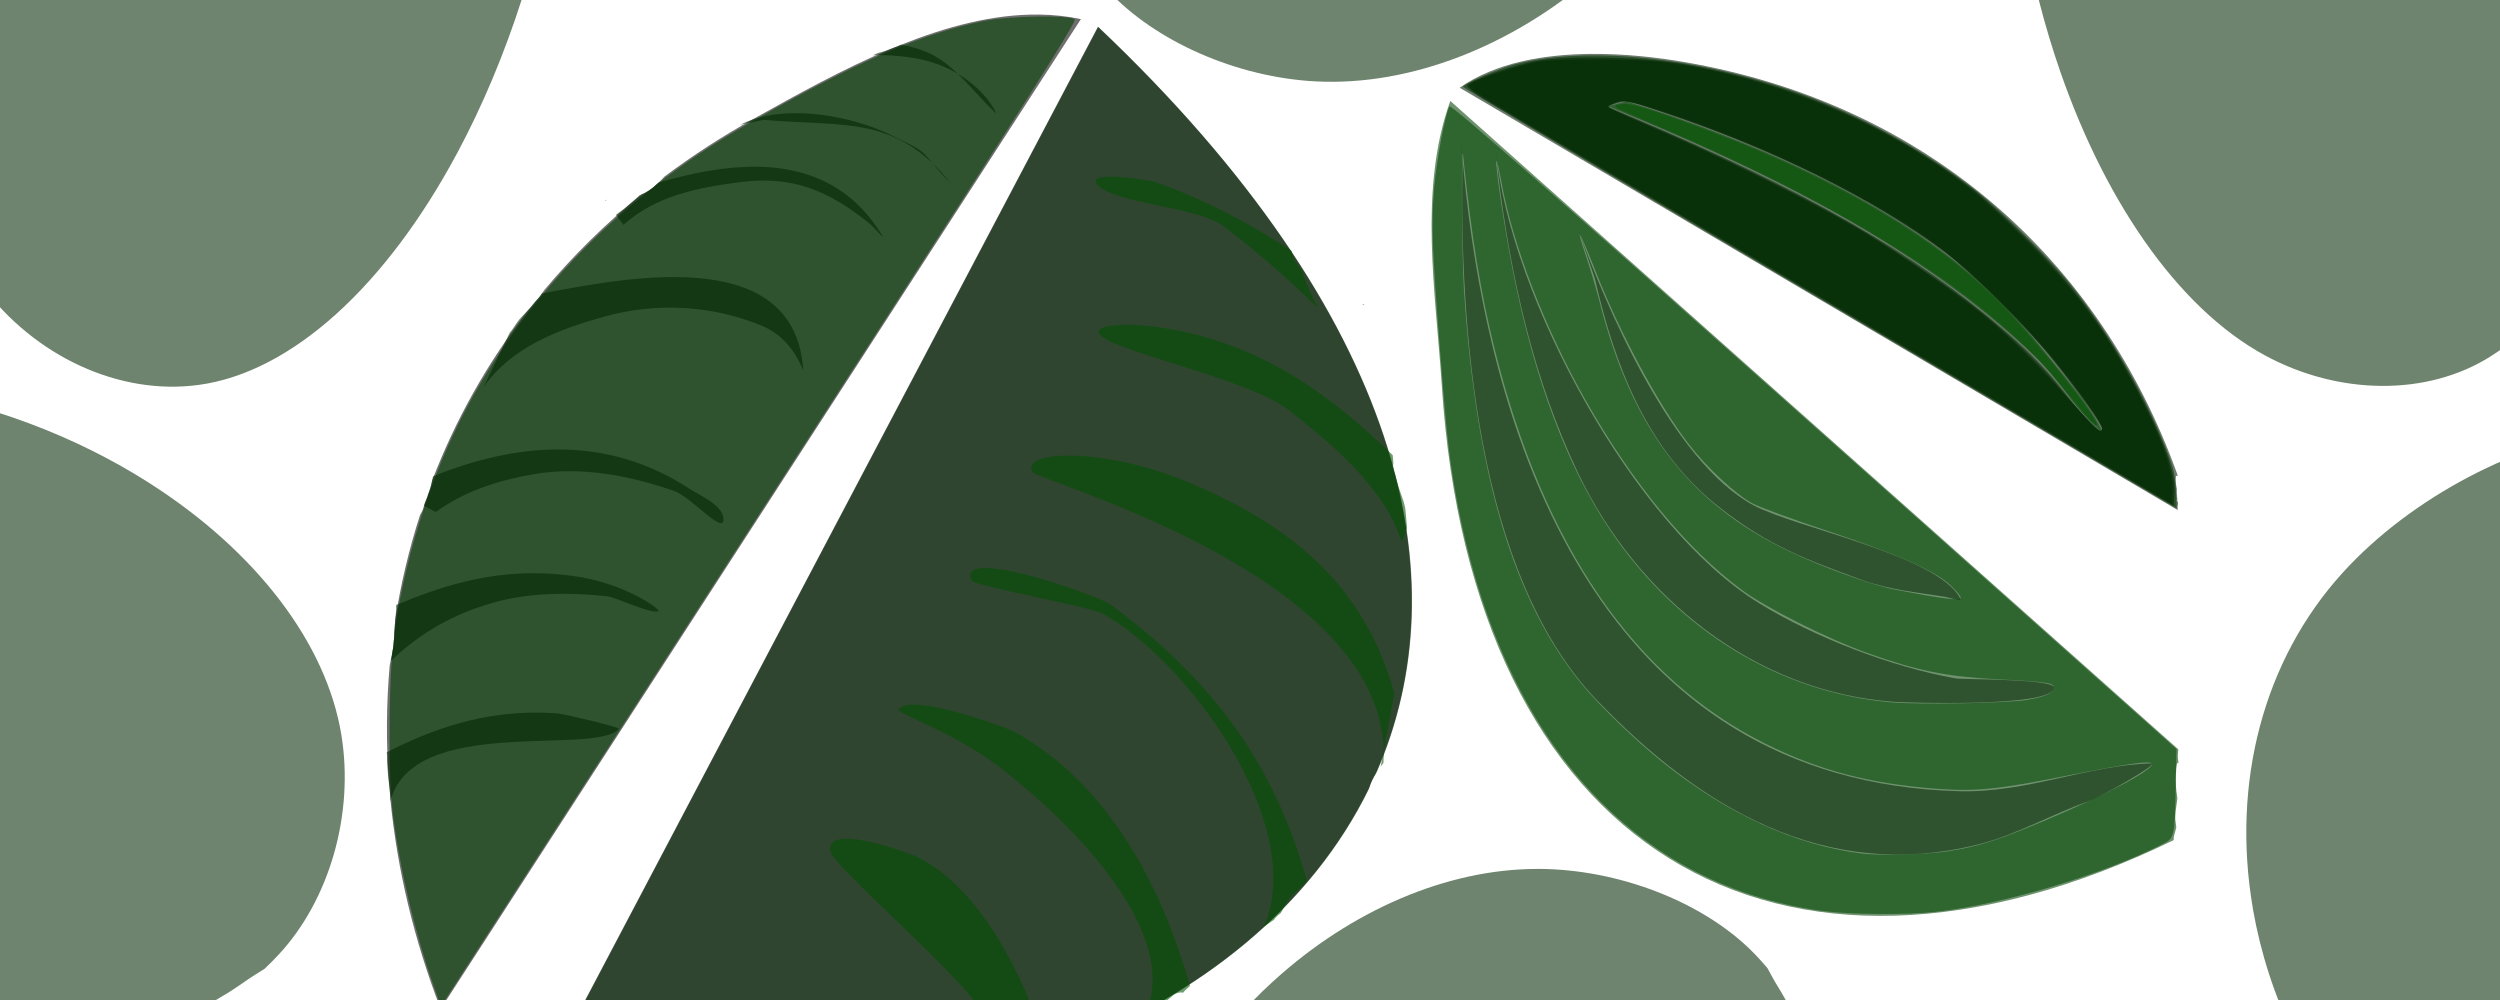<?xml version="1.0" encoding="UTF-8" standalone="no"?>
<!-- Created with Inkscape (http://www.inkscape.org/) -->

<svg
   width="1000"
   height="400"
   viewBox="0 0 257.764 103.105"
   version="1.1"
   id="svg5"
   xmlns="http://www.w3.org/2000/svg"
   xmlns:svg="http://www.w3.org/2000/svg">
  <defs
     id="defs2" />
  <g
     id="layer1">
    <path
       id="path30220"
       style="fill:#000000;fill-opacity:0.569;stroke-width:13.499;stroke-dasharray:none"
       d="M 113.2,2.766 56.793,109.839 c 0.951,0.438 1.924,0.965 2.934,1.676 0.045,0.032 0.091,0.065 0.136,0.097 0.066,-0.005 0.131,-0.017 0.198,-0.016 35.161,6.952 69.314,-6.061 81.134,-30.437 0.148,-0.463 0.357,-0.898 0.608,-1.311 8.863,-19.931 3.032,-47.116 -28.603,-77.08 z" />
    <path
       id="path30220-6"
       style="fill:#002800;fill-opacity:0.569;stroke-width:13.499;stroke-dasharray:none"
       d="M 113.238,2.775 56.831,109.848 c 0.951,0.438 1.924,0.965 2.934,1.676 0.045,0.032 0.091,0.065 0.136,0.097 0.066,-0.005 0.131,-0.017 0.198,-0.017 35.062,6.933 69.125,-5.987 81.035,-30.232 0.005,-0.022 0.01,-0.044 0.015,-0.065 0.173,-0.605 0.454,-1.161 0.795,-1.684 8.715,-19.91 2.806,-47 -28.706,-76.847 z" />
    <path
       id="path314"
       style="fill:#000000;fill-opacity:0.569;stroke-width:6.306"
       d="m 107.156,1.501 c -4.71,-0.064 -9.574,1.244 -14.272,3.122 -0.235,0.109 -0.475,0.208 -0.72,0.293 -0.056,0.022 -0.113,0.044 -0.169,0.065 -5.093,2.121 -9.964,4.865 -14.192,7.214 -3.324,1.848 -6.43,3.867 -9.322,6.035 -0.226,0.298 -0.525,0.532 -0.796,0.786 -0.437,0.45 -0.98,0.786 -1.549,1.044 -3.745,3.041 -7.09,6.349 -10.04,9.877 -0.017,0.027 -0.02,0.031 -0.051,0.08 -0.13,0.156 -0.225,0.339 -0.345,0.501 -0.1,0.134 -0.227,0.258 -0.335,0.386 -0.194,0.208 -0.364,0.437 -0.545,0.656 -0.118,0.147 -0.243,0.286 -0.372,0.423 -4.204,5.426 -7.501,11.331 -9.887,17.555 -0.029,0.138 -0.059,0.277 -0.092,0.414 -0.072,0.285 -0.149,0.57 -0.262,0.843 -0.053,0.135 -0.102,0.27 -0.137,0.41 -0.057,0.168 -0.127,0.332 -0.197,0.495 -0.069,0.168 -0.133,0.34 -0.179,0.517 -0.033,0.13 -0.064,0.261 -0.121,0.383 -0.071,0.168 -0.16,0.325 -0.253,0.482 -0.005,0.009 -0.01,0.017 -0.015,0.026 -1.124,3.492 -1.975,7.07 -2.543,10.712 -0.024,0.256 -0.047,0.512 -0.062,0.769 -0.025,0.687 -0.069,1.373 -0.143,2.057 -0.091,0.663 -0.234,1.316 -0.378,1.969 -0.351,3.993 -0.378,8.044 -0.071,12.121 0.059,0.509 0.11,1.019 0.138,1.53 0.004,0.068 0.007,0.137 0.01,0.205 0.703,7.178 2.426,14.422 5.18,21.55 L 111.448,1.97 c -1.41,-0.301 -2.844,-0.45 -4.292,-0.47 z" />
    <path
       id="path588-1"
       style="fill:#002800;fill-opacity:0.569;stroke-width:4.136;stroke-dasharray:none"
       d="m 58.887,-41.468 c -0.06,-0.091 -0.136,-0.109 -0.234,-0.109 -0.449,0.001 -83.137,18.923 -84.179,19.262 0.023,0.044 0.046,0.088 0.069,0.131 0.208,0.404 0.415,0.81 0.621,1.217 0.136,0.284 0.273,0.567 0.404,0.857 0.022,0.046 0.044,0.093 0.066,0.14 0.037,0.082 0.074,0.166 0.109,0.25 0.889,1.355 1.928,3.062 2.751,4.58 1.761,3.249 4.328,9.322 6.769,16.011 0.98,2.686 1.851,5.022 2.678,7.208 0.131,0.218 0.262,0.437 0.39,0.662 0.271,0.471 0.517,0.975 0.764,1.479 0.234,0.481 0.448,0.987 0.656,1.499 0.177,0.433 0.354,0.867 0.543,1.286 0.189,0.415 0.38,0.829 0.575,1.235 0.23,0.424 0.438,0.878 0.647,1.331 0.207,0.456 0.419,0.904 0.627,1.358 0.052,0.106 0.103,0.215 0.152,0.325 0.149,0.329 0.288,0.67 0.434,1.002 0.217,0.492 0.425,0.994 0.638,1.491 0.192,0.462 0.385,0.922 0.572,1.388 0.162,0.41 0.329,0.814 0.498,1.217 0.181,0.421 0.367,0.836 0.56,1.242 0.215,0.434 0.421,0.88 0.628,1.325 0.175,0.356 0.336,0.731 0.499,1.103 0.129,0.291 0.256,0.584 0.381,0.88 0.018,0.045 0.141,0.324 0.203,0.471 0.454,0.7 0.915,1.364 1.392,2.01 5.454,7.387 14.229,11.421 22.405,10.301 9.623,-1.318 19.307,-10.257 26.589,-23.819 0.001,-0.004 0.003,-0.008 0.004,-0.012 0.027,-0.066 0.064,-0.118 0.098,-0.174 2.544,-4.768 4.798,-10.091 6.641,-15.868 3.907,-12.247 5.675,-24.486 5.349,-37.024 -0.08,-3.058 -0.119,-3.987 -0.3,-4.26 z" />
    <path
       id="path588-1-2"
       style="fill:#002800;fill-opacity:0.569;stroke-width:3.24;stroke-dasharray:none"
       d="m 158.545,89.59 c -9.384,-0.005 -19.248,4.297 -27.176,11.501 -0.002,0.002 -0.004,0.004 -0.005,0.006 -0.031,0.037 -0.072,0.065 -0.11,0.095 -2.861,2.616 -5.473,5.604 -7.708,8.915 -4.739,7.02 -7.352,14.278 -7.906,21.958 -0.135,1.873 -0.16,2.444 0,2.631 l -0.002,0.001 c 0.053,0.062 0.127,0.082 0.225,0.093 0.446,0.05 83.918,-2.053 84.977,-2.141 -0.02,-0.029 -0.039,-0.058 -0.059,-0.088 -0.179,-0.27 -0.356,-0.541 -0.532,-0.813 -0.115,-0.189 -0.231,-0.377 -0.341,-0.569 -0.018,-0.031 -0.037,-0.062 -0.056,-0.093 -0.031,-0.054 -0.061,-0.109 -0.091,-0.165 -0.788,-0.928 -1.701,-2.086 -2.413,-3.106 -1.522,-2.181 -3.648,-6.176 -5.604,-10.532 -0.786,-1.749 -1.488,-3.273 -2.156,-4.7 -0.115,-0.148 -0.229,-0.296 -0.341,-0.448 -0.237,-0.318 -0.445,-0.653 -0.655,-0.989 -0.199,-0.32 -0.376,-0.653 -0.546,-0.989 -0.146,-0.284 -0.291,-0.569 -0.45,-0.846 -0.159,-0.274 -0.319,-0.549 -0.485,-0.819 -0.199,-0.285 -0.374,-0.585 -0.549,-0.885 -0.173,-0.301 -0.354,-0.599 -0.528,-0.9 -0.044,-0.071 -0.087,-0.143 -0.128,-0.215 -0.125,-0.217 -0.239,-0.441 -0.361,-0.66 -0.181,-0.325 -0.353,-0.655 -0.529,-0.982 -0.158,-0.303 -0.318,-0.606 -0.471,-0.911 -0.132,-0.268 -0.271,-0.534 -0.41,-0.798 -0.15,-0.277 -0.306,-0.552 -0.469,-0.822 -0.183,-0.289 -0.357,-0.584 -0.531,-0.879 -0.149,-0.237 -0.282,-0.484 -0.418,-0.729 -0.107,-0.192 -0.213,-0.386 -0.317,-0.58 -0.015,-0.03 -0.118,-0.213 -0.168,-0.31 -0.402,-0.478 -0.813,-0.936 -1.242,-1.384 -4.902,-5.125 -13.336,-8.585 -21.538,-8.835 -0.301,-0.009 -0.604,-0.014 -0.906,-0.014 z" />
    <path
       id="path588-1-2-2"
       style="fill:#002800;fill-opacity:0.569;stroke-width:3.878;stroke-dasharray:none"
       d="m 210.331,-47.129 c 0.073,-0.053 0.149,-0.038 0.243,6.12e-4 0.431,0.179 76.698,48.873 77.642,49.571 -0.03,0.028 -0.059,0.056 -0.089,0.083 -0.269,0.259 -0.536,0.52 -0.803,0.782 -0.179,0.187 -0.358,0.371 -0.534,0.564 -0.029,0.031 -0.058,0.061 -0.087,0.092 -0.05,0.055 -0.099,0.111 -0.147,0.169 -1.084,0.793 -2.372,1.823 -3.42,2.781 -2.243,2.048 -5.74,6.163 -9.219,10.848 -1.397,1.881 -2.63,3.51 -3.795,5.03 -0.163,0.133 -0.326,0.266 -0.487,0.405 -0.34,0.29 -0.662,0.619 -0.985,0.947 -0.307,0.314 -0.598,0.657 -0.884,1.008 -0.243,0.296 -0.487,0.592 -0.74,0.871 -0.252,0.275 -0.505,0.551 -0.762,0.816 -0.293,0.268 -0.57,0.569 -0.847,0.868 -0.276,0.303 -0.556,0.598 -0.833,0.899 -0.068,0.069 -0.135,0.141 -0.201,0.214 -0.199,0.219 -0.39,0.453 -0.587,0.675 -0.292,0.33 -0.577,0.672 -0.866,1.007 -0.262,0.314 -0.526,0.626 -0.785,0.946 -0.225,0.282 -0.455,0.558 -0.685,0.831 -0.245,0.284 -0.494,0.561 -0.748,0.828 -0.28,0.282 -0.554,0.577 -0.828,0.871 -0.229,0.232 -0.447,0.485 -0.666,0.735 -0.173,0.195 -0.344,0.393 -0.515,0.593 -0.025,0.032 -0.191,0.217 -0.274,0.318 -0.555,0.412 -1.11,0.791 -1.678,1.147 -6.494,4.082 -15.611,4.02 -23.28,-0.161 -9.025,-4.92 -16.818,-16.302 -21.52,-30.639 -0.001,-0.004 -0.002,-0.008 -0.002,-0.012 -0.015,-0.066 -0.042,-0.124 -0.065,-0.185 -1.638,-5.034 -2.902,-10.423 -3.694,-16.031 -1.68,-11.891 -1.306,-22.93 1.132,-33.392 0.595,-2.551 0.791,-3.321 1.01,-3.48 z" />
    <path
       id="path588-1-2-2-5"
       style="fill:#002800;fill-opacity:0.569;stroke-width:4.211;stroke-dasharray:none"
       d="m 272.475,43.867 c -0.902,0.071 -1.786,0.164 -2.673,0.281 -10.147,1.331 -21.203,7.153 -28.229,14.868 -8.269,9.079 -11.481,21.788 -9.305,34.553 10e-4,0.003 0.002,0.007 0.002,0.009 0.018,0.055 0.019,0.111 0.023,0.167 0.78,4.474 2.21,8.953 4.334,13.283 4.504,9.181 11.037,16.477 19.764,22.072 2.128,1.364 2.79,1.765 3.145,1.735 l 0.002,0.002 c 0.118,-0.011 0.203,-0.068 0.296,-0.155 0.201,-0.187 14.882,-18.325 30.311,-37.406 0.091,-7.745 0.084,-15.49 -0.205,-23.231 -0.348,-8.359 -0.822,-16.711 -1.442,-25.054 -0.092,-0.007 -0.183,-0.016 -0.275,-0.022 -0.458,-0.028 -0.917,-0.056 -1.377,-0.073 -0.503,0.003 -1.007,-0.026 -1.508,-0.055 -0.502,-0.032 -1.006,-0.055 -1.508,-0.086 -0.121,-0.004 -0.242,-0.01 -0.363,-0.019 -0.362,-0.023 -0.723,-0.062 -1.085,-0.089 -0.537,-0.04 -1.072,-0.092 -1.608,-0.138 -0.492,-0.048 -0.985,-0.094 -1.476,-0.148 -0.43,-0.05 -0.86,-0.093 -1.291,-0.133 -0.455,-0.038 -0.911,-0.069 -1.367,-0.091 -0.496,-0.014 -0.992,-0.042 -1.487,-0.07 -0.406,-0.013 -0.811,-0.048 -1.215,-0.079 -0.318,-0.023 -0.635,-0.05 -0.952,-0.078 -0.048,-0.006 -0.352,-0.027 -0.509,-0.043 z" />
    <path
       id="path588-1-2-3"
       style="fill:#002800;fill-opacity:0.569;stroke-width:3.24;stroke-dasharray:none"
       d="m 180.754,-34.651 c -0.05,-0.065 -0.123,-0.088 -0.22,-0.103 -0.443,-0.071 -83.923,-1.871 -84.985,-1.833 0.018,0.03 0.037,0.06 0.056,0.091 0.166,0.278 0.33,0.557 0.493,0.836 0.106,0.194 0.213,0.387 0.314,0.584 0.017,0.032 0.034,0.063 0.051,0.095 0.029,0.056 0.057,0.112 0.083,0.169 0.744,0.963 1.601,2.163 2.264,3.215 1.418,2.25 3.355,6.34 5.106,10.783 0.703,1.784 1.333,3.338 1.934,4.795 0.108,0.153 0.215,0.307 0.32,0.463 0.221,0.329 0.415,0.674 0.609,1.018 0.184,0.329 0.345,0.67 0.499,1.013 0.132,0.291 0.264,0.582 0.41,0.866 0.146,0.281 0.293,0.563 0.447,0.84 0.185,0.294 0.346,0.602 0.507,0.91 0.159,0.309 0.325,0.615 0.485,0.923 0.041,0.073 0.081,0.146 0.118,0.221 0.115,0.223 0.218,0.452 0.33,0.676 0.166,0.333 0.322,0.67 0.483,1.005 0.144,0.31 0.289,0.62 0.428,0.932 0.12,0.274 0.245,0.546 0.372,0.817 0.137,0.284 0.28,0.565 0.43,0.842 0.17,0.297 0.329,0.601 0.489,0.903 0.138,0.244 0.259,0.497 0.384,0.748 0.098,0.197 0.195,0.395 0.289,0.594 0.013,0.031 0.108,0.219 0.153,0.318 0.379,0.497 0.769,0.973 1.176,1.44 4.657,5.348 12.921,9.199 21.102,9.832 9.628,0.745 20.066,-3.116 28.589,-10.162 0.002,-0.002 0.004,-0.004 0.005,-0.006 0.033,-0.036 0.075,-0.061 0.114,-0.089 2.98,-2.48 5.729,-5.342 8.116,-8.545 5.062,-6.791 8.011,-13.919 8.923,-21.565 0.222,-1.865 0.274,-2.434 0.123,-2.628 z" />
    <path
       id="path588-1-4"
       style="fill:#002800;fill-opacity:0.569;stroke-width:3.604;stroke-dasharray:none"
       d="m -28.632,39.814 c -0.065,0.063 -0.075,0.139 -0.069,0.237 0.028,0.448 19.291,82.483 19.61,83.514 0.032,-0.024 0.064,-0.049 0.095,-0.073 0.294,-0.22 0.589,-0.438 0.886,-0.656 0.208,-0.144 0.414,-0.289 0.626,-0.429 0.034,-0.023 0.068,-0.047 0.102,-0.07 0.06,-0.04 0.121,-0.079 0.183,-0.117 0.975,-0.928 2.207,-2.016 3.31,-2.883 2.359,-1.855 6.813,-4.598 11.741,-7.233 1.979,-1.058 3.699,-1.997 5.308,-2.887 0.158,-0.138 0.316,-0.274 0.479,-0.409 0.341,-0.285 0.709,-0.545 1.077,-0.807 0.351,-0.248 0.722,-0.476 1.098,-0.699 0.318,-0.19 0.637,-0.379 0.943,-0.58 0.303,-0.201 0.606,-0.404 0.903,-0.611 0.308,-0.242 0.64,-0.464 0.971,-0.685 0.333,-0.22 0.661,-0.446 0.993,-0.666 0.078,-0.055 0.157,-0.109 0.237,-0.162 0.241,-0.158 0.491,-0.307 0.734,-0.463 0.36,-0.231 0.729,-0.454 1.093,-0.681 0.339,-0.205 0.676,-0.411 1.019,-0.612 0.301,-0.174 0.598,-0.353 0.893,-0.534 0.309,-0.193 0.612,-0.391 0.909,-0.596 0.316,-0.228 0.642,-0.447 0.968,-0.666 0.26,-0.185 0.535,-0.357 0.807,-0.531 0.213,-0.137 0.428,-0.272 0.644,-0.406 0.033,-0.02 0.237,-0.151 0.345,-0.216 0.504,-0.474 0.98,-0.954 1.442,-1.449 5.278,-5.666 7.816,-14.549 6.481,-22.683 -1.571,-9.573 -8.926,-18.982 -19.644,-25.857 -0.003,-0.001 -0.006,-0.003 -0.009,-0.004 -0.051,-0.025 -0.093,-0.06 -0.137,-0.093 C 11.639,47.406 7.468,45.312 2.978,43.641 -6.542,40.099 -15.929,38.694 -25.419,39.389 c -2.314,0.17 -3.017,0.237 -3.213,0.425 z" />
    <path
       id="path945"
       style="fill:#004000;fill-opacity:0.569;stroke-width:4.441"
       d="m 108.276,1.704 c -0.445,-0.007 -0.926,-0.005 -1.423,0.004 -1.987,0.038 -4.232,0.203 -5.505,0.471 -6.098,1.288 -11.851,3.693 -21.142,8.839 -5.419,3.001 -8.422,4.901 -11.906,7.535 -0.264,0.199 -0.511,0.412 -0.772,0.614 -0.153,0.141 -0.316,0.27 -0.488,0.389 -3.64e-4,4e-4 -7.47e-4,0.001 -0.002,0.002 -7.523,5.938 -13.603,12.998 -18.254,21.273 -3.983,7.087 -6.798,15.525 -8.109,24.269 -0.026,0.516 -0.064,1.032 -0.121,1.546 -0.036,0.261 -0.08,0.52 -0.128,0.778 -0.358,4.724 -0.358,12.965 0.07,16.42 0.691,5.579 2.295,12.373 4.175,17.686 l 0.79,2.232 10.612,-16.41 C 61.91,78.326 76.679,55.495 88.893,36.617 105.441,11.037 111.025,2.217 110.81,2.001 110.63,1.821 109.612,1.725 108.276,1.704 Z" />
    <path
       id="path1020"
       style="fill:#005000;fill-opacity:0.569;stroke-width:6.605"
       d="m 87.197,86.478 v 5.04e-4 c -0.252,0.005 -0.484,0.028 -0.687,0.072 v -0.001 c -0.665,0.146 -1.037,0.52 -0.894,1.242 0.288,1.447 11.898,11.44 14.997,15.638 1.207,1.636 2.303,4.095 3.054,6.67 0.364,-0.072 0.732,-0.123 1.1,-0.17 0.15,-0.021 0.297,-0.05 0.44,-0.095 0.152,-0.084 0.299,-0.173 0.442,-0.272 0.384,-0.22 0.778,-0.431 1.194,-0.583 0.417,-0.19 0.836,-0.395 1.292,-0.469 -2.876,-8.808 -7.309,-16.978 -13.477,-20.117 -0.611,-0.311 -5.021,-1.962 -7.46,-1.916 z m 21.534,23.94 c -0.016,0.004 -0.033,0.008 -0.049,0.013 0.026,0.041 0.057,0.08 0.088,0.12 -0.013,-0.044 -0.026,-0.088 -0.039,-0.132 z" />
    <path
       id="path1022"
       style="fill:#005000;fill-opacity:0.569;stroke-width:6.306"
       d="m 94.034,72.649 c -0.72,0.019 -1.23,0.18 -1.4,0.545 -0.158,0.339 5.675,2.318 10.251,5.771 5.913,4.463 17.911,15.564 15.685,24.188 l 1.453,0.279 c 0.269,-0.243 0.535,-0.491 0.821,-0.715 0.097,-0.072 0.179,-0.17 0.288,-0.222 0.312,-0.145 0.606,-0.217 0.839,-0.136 0.143,-0.16 0.289,-0.317 0.452,-0.458 0.089,-0.081 0.179,-0.161 0.27,-0.24 -2.901,-10.255 -8.355,-20.775 -18.034,-26.182 -0.756,-0.422 -7.13,-2.746 -10.305,-2.832 -0.111,-0.003 -0.218,-0.003 -0.321,-5.04e-4 z" />
    <path
       id="path1030"
       style="fill:#005000;fill-opacity:0.569;stroke-width:6.306"
       d="m 101.47,58.556 c -1.152,0.022 -1.731,0.398 -1.262,1.337 0.258,0.515 12.218,2.685 13.426,3.35 8.803,4.845 21.188,21.716 16.708,32.273 l 1.029,-0.691 c 0.029,-0.076 0.039,-0.072 0.183,-0.248 0.16,-0.16 0.328,-0.307 0.504,-0.448 0.063,-0.099 0.124,-0.199 0.171,-0.307 0.092,-0.177 0.181,-0.357 0.283,-0.528 0.111,-0.185 0.229,-0.365 0.348,-0.545 0.127,-0.182 0.267,-0.354 0.426,-0.509 0.172,-0.172 0.345,-0.342 0.528,-0.502 0.204,-0.177 0.423,-0.337 0.616,-0.527 0.109,-0.123 0.211,-0.253 0.315,-0.381 -3.333,-12.144 -9.88,-20.872 -20.197,-28.474 -0.999,-0.736 -9.621,-3.865 -13.079,-3.799 z" />
    <path
       id="path1032"
       style="fill:#005000;fill-opacity:0.569;stroke-width:6.306"
       d="m 109.866,46.971 c -2.439,0.038 -3.904,0.608 -3.465,1.661 0.396,0.95 35.796,10.402 36.267,28.745 l 1.091,-5.876 C 140.66,60.17 132.883,53.989 122.141,49.561 c -4.39,-1.81 -9.139,-2.639 -12.275,-2.59 z m 32.802,30.407 -0.312,1.678 c 0.085,-0.118 0.168,-0.238 0.25,-0.359 l 0.032,0.021 c 0.03,-0.452 0.042,-0.899 0.03,-1.341 z" />
    <path
       id="path1040"
       style="fill:#005000;fill-opacity:0.569;stroke-width:6.306"
       d="m 115.951,33.49 c -1.737,0.019 -2.797,0.31 -2.671,0.785 0.491,1.841 15.292,4.583 19.721,8.098 4.43,3.516 9.76,7.933 11.529,13.519 l 0.543,-1.456 c -0.019,-0.204 -0.034,-0.407 -0.049,-0.611 -0.016,-0.199 -0.035,-0.397 -0.054,-0.596 -0.018,-0.23 -0.035,-0.46 -0.063,-0.689 -0.045,-0.293 -0.105,-0.584 -0.2,-0.866 -0.116,-0.367 -0.255,-0.725 -0.379,-1.09 -0.142,-0.418 -0.281,-0.837 -0.385,-1.266 -0.005,-0.025 -0.092,-0.398 -0.101,-0.42 -0.03,-0.076 -0.09,-0.139 -0.118,-0.215 -0.026,-0.069 -0.029,-0.143 -0.042,-0.215 -0.054,-0.297 -0.039,-0.183 -0.049,-0.493 0.009,-0.086 0.029,-0.171 0.03,-0.257 0.001,-0.085 -0.016,-0.168 -0.023,-0.253 -0.014,-0.181 -0.032,-0.363 -0.047,-0.544 -5.742,-5.553 -11.812,-10.141 -19.875,-12.323 -2.963,-0.802 -5.8,-1.129 -7.768,-1.107 z" />
    <path
       id="path1054"
       style="fill:#005000;fill-opacity:0.569;stroke-width:6.62"
       d="m 114.35,18.217 c -1.037,0.017 -1.716,0.213 -1.256,0.792 1.552,1.955 10.431,2.326 12.996,4.27 3.414,2.587 6.726,5.466 9.81,8.506 -0.07,-0.134 -0.141,-0.268 -0.213,-0.401 -0.192,-0.367 -0.371,-0.741 -0.534,-1.124 -0.146,-0.337 -0.29,-0.676 -0.432,-1.016 -0.102,-0.266 -0.206,-0.531 -0.306,-0.798 -0.052,-0.158 -0.102,-0.316 -0.171,-0.466 -0.034,-0.062 -0.067,-0.125 -0.098,-0.187 -0.114,-0.141 -0.221,-0.288 -0.333,-0.431 -0.167,-0.228 -0.311,-0.475 -0.424,-0.74 -0.081,-0.211 -0.131,-0.436 -0.198,-0.653 -0.014,-0.043 -0.027,-0.087 -0.041,-0.131 -4.515,-2.953 -9.323,-5.437 -14.243,-7.14 -0.105,-0.036 -2.828,-0.509 -4.556,-0.481 z m 23.303,10.791 c 0.006,0.009 0.018,0.018 0.034,0.027 -0.011,-0.009 -0.022,-0.018 -0.034,-0.027 z m 2.933,2.311 c -0.043,0.039 -0.088,0.08 -0.136,0.124 l 0.222,-0.054 c -0.029,-0.024 -0.057,-0.047 -0.086,-0.07 z" />
    <path
       id="path1121"
       style="fill:#002400;fill-opacity:0.569;stroke-width:6.306"
       d="m 55.288,73.472 c -5.616,-3.56e-4 -10.501,1.584 -15.411,4.088 0.027,0.166 0.042,0.334 0.04,0.502 -0.027,0.448 0.026,0.894 0.051,1.341 0.02,0.437 0.086,0.869 0.135,1.303 0.06,0.519 0.114,1.038 0.142,1.559 0.007,0.109 0.011,0.219 0.014,0.328 2.309,-8.964 21.043,-4.619 23.552,-7.441 0.157,-0.176 -5.75,-1.559 -6.336,-1.601 -0.742,-0.053 -1.471,-0.079 -2.188,-0.079 z" />
    <path
       id="path1133"
       style="fill:#002400;fill-opacity:0.569;stroke-width:6.306"
       d="m 54.942,59.1 c -4.973,0.013 -9.413,1.305 -14.084,3.273 -0.005,0.039 -0.011,0.078 -0.017,0.117 0.003,0.102 0.006,0.204 0.01,0.306 -0.038,0.599 -0.117,1.193 -0.151,1.792 -0.025,0.687 -0.069,1.373 -0.144,2.056 -0.07,0.507 -0.17,1.009 -0.277,1.509 3.129,-2.956 6.511,-4.888 10.713,-6.05 3.747,-1.036 7.734,-1.023 11.569,-0.632 0.967,0.098 4.619,1.904 5.314,1.534 0.296,-0.158 -3.518,-2.922 -8.838,-3.633 -1.412,-0.189 -2.772,-0.275 -4.095,-0.272 z" />
    <path
       id="path1139"
       style="fill:#002400;fill-opacity:0.569;stroke-width:6.306"
       d="m 57.642,46.34 c -4.328,-0.014 -8.699,1.036 -12.994,2.77 -0.058,0.281 -0.112,0.563 -0.18,0.842 -0.072,0.285 -0.149,0.57 -0.262,0.843 -0.053,0.135 -0.102,0.27 -0.137,0.41 -0.057,0.168 -0.127,0.332 -0.197,0.495 -0.06,0.146 -0.116,0.294 -0.16,0.446 l 1.212,0.648 c 3.031,-2.177 6.432,-3.262 10.09,-3.901 4.814,-0.841 9.924,0.135 14.475,1.722 1.833,0.639 5.275,4.744 5.099,2.812 -0.127,-1.397 -2.555,-2.417 -3.444,-3 -4.362,-2.86 -8.908,-4.072 -13.501,-4.087 z" />
    <path
       id="path1141"
       style="fill:#002400;fill-opacity:0.569;stroke-width:6.306"
       d="m 69.611,28.567 c -4.86,-0.022 -10.062,0.997 -13.737,1.688 -0.057,0.089 -0.113,0.179 -0.175,0.263 -0.1,0.134 -0.227,0.257 -0.335,0.385 -0.194,0.208 -0.364,0.437 -0.545,0.656 -0.214,0.267 -0.453,0.511 -0.693,0.754 -0.207,0.209 -0.41,0.423 -0.601,0.647 -0.203,0.258 -0.382,0.533 -0.562,0.808 -0.119,0.188 -0.254,0.363 -0.4,0.528 l -2.715,5.624 c 2.9,-4.131 7.692,-5.939 12.417,-7.265 5.395,-1.514 11.237,-1.193 16.4,0.983 3.133,1.32 4.16,4.659 4.157,4.6 -0.448,-7.621 -6.499,-9.64 -13.21,-9.671 z" />
    <path
       id="path1143"
       style="fill:#002400;fill-opacity:0.569;stroke-width:6.306"
       d="m 77.89,17.188 c -3.267,-0.017 -6.696,0.684 -10.006,1.647 -0.067,0.06 -0.134,0.12 -0.2,0.181 -0.447,0.461 -1.006,0.802 -1.589,1.062 -0.053,0.024 -0.104,0.043 -0.152,0.057 -0.19,0.173 -0.38,0.345 -0.572,0.516 -0.124,0.108 -0.913,0.792 -1.022,0.877 -0.633,0.459 -0.546,0.387 -0.84,0.625 l 0.774,1.031 c 3.308,-2.986 7.665,-3.837 11.959,-4.398 5.456,-0.713 9.123,0.841 13.332,4.197 0.501,0.399 1.732,1.866 1.399,1.318 -3.224,-5.297 -7.952,-7.087 -13.083,-7.114 z m -15.314,3.4 c -0.063,0.023 -0.127,0.045 -0.19,0.068 l 0.038,0.05 c 0.051,-0.039 0.102,-0.078 0.152,-0.118 z" />
    <path
       id="path1149"
       style="fill:#002400;fill-opacity:0.569;stroke-width:6.306"
       d="m 81.959,11.667 c -2.074,0.01 -4.053,0.367 -5.65,1.2 l 2.449,-0.511 C 86.12,13.019 91.103,12.064 96.137,16.823 94.912,15.357 95.09,15.497 91.793,13.889 89.136,12.594 85.415,11.65 81.959,11.667 Z M 96.137,16.823 c 0.231,0.277 0.496,0.591 0.862,1.007 0.266,0.302 1.118,1.159 0.861,0.848 -0.578,-0.7 -1.151,-1.314 -1.724,-1.855 z" />
    <path
       id="path1151"
       style="fill:#002400;fill-opacity:0.569;stroke-width:6.306"
       d="m 92.893,4.618 c -0.238,0.111 -0.481,0.211 -0.73,0.297 -0.478,0.182 -0.953,0.381 -1.452,0.502 -0.026,0.004 -0.053,0.008 -0.079,0.011 -4.88e-4,1.985e-4 -9.3e-4,5.102e-4 -0.001,7.088e-4 -0.051,0.021 -0.103,0.041 -0.154,0.061 -0.162,0.067 -0.324,0.136 -0.485,0.208 1.331,-0.046 2.664,0.036 4.049,0.254 C 95.97,6.256 97.526,6.88 98.758,7.61 97.177,6.082 95.644,5.087 92.893,4.618 Z M 98.758,7.61 c 1.121,1.084 2.267,2.436 3.891,4.06 0.234,0.234 -0.817,-2.239 -3.891,-4.06 z" />
    <path
       id="path2392"
       style="fill:#001800;fill-opacity:0.569;stroke-width:6.306"
       d="m 164.097,5.556 c -4.951,0.036 -9.934,0.924 -13.596,3.49 l 74.044,43.548 c -0.006,-0.043 -0.011,-0.086 -0.015,-0.13 -0.008,-0.121 -0.011,-0.243 0.011,-0.363 0.011,-0.068 0.024,-0.136 0.035,-0.205 -0.016,-0.073 -0.033,-0.146 -0.047,-0.22 -0.099,-0.035 -0.099,-0.027 -0.025,-0.13 9.8e-4,-0.001 0.001,-0.003 0.003,-0.004 -0.037,-0.246 -0.055,-0.494 -0.065,-0.743 -0.005,-0.14 -0.005,-0.28 -0.001,-0.421 -1e-4,-4.5e-4 9e-5,-10e-4 0,-0.001 -0.041,-0.192 -0.077,-0.386 -0.095,-0.582 -0.014,-0.169 -0.022,-0.338 -0.012,-0.508 0.001,-0.029 0.008,-0.216 0.018,-0.217 0.06,-0.006 0.126,-0.017 0.193,-0.03 -8.044,-22.456 -26.029,-38.312 -50.763,-42.624 -2.925,-0.51 -6.298,-0.885 -9.685,-0.86 z" />
    <path
       id="path2400"
       style="fill:#004000;fill-opacity:0.569;stroke-width:6.306"
       d="m 149.535,10.407 c -3.309,9.207 -1.497,19.786 -0.877,29.373 3.075,47.512 34.313,66.819 75.462,46.842 -0.004,-0.184 0.004,-0.361 0.062,-0.54 0.03,-0.114 0.059,-0.228 0.092,-0.341 0.022,-0.099 0.047,-0.198 0.082,-0.293 0.006,-0.051 0.016,-0.103 0.031,-0.152 -0.012,-0.126 -0.021,-0.253 -0.045,-0.378 -0.033,-0.187 -0.063,-0.375 -0.062,-0.565 6.8e-4,-0.131 0.004,-0.262 0.016,-0.392 0.006,-0.119 0.015,-0.238 0.029,-0.356 0.012,-0.106 0.036,-0.211 0.041,-0.318 0.015,-0.134 0.036,-0.267 0.058,-0.4 0.018,-0.136 0.045,-0.27 0.059,-0.406 0.009,-0.078 0.018,-0.155 0.011,-0.233 -0.008,-0.088 -0.014,-0.176 -0.033,-0.263 -0.022,-0.135 -0.046,-0.27 -0.062,-0.406 -0.024,-0.195 -0.04,-0.391 -0.054,-0.587 -0.016,-0.217 -0.031,-0.435 -0.032,-0.652 0.003,-0.172 0.006,-0.344 0.016,-0.516 0.006,-0.115 0.014,-0.231 0.033,-0.344 0.012,-0.137 0.012,-0.275 0.035,-0.411 0.009,-0.059 0.057,-0.384 0.115,-0.396 0.037,-0.007 0.069,-0.015 0.104,-0.022 -0.006,-0.05 -0.012,-0.101 -0.02,-0.151 -0.03,-0.214 -0.06,-0.428 -0.05,-0.645 0.004,-0.134 0.014,-0.267 0.034,-0.399 0.005,-0.057 0.004,-0.115 0.011,-0.172 -3.3e-4,-0.01 -0.001,-0.019 -0.001,-0.028 z m 74.987,69.074 c 0.021,0.054 0.028,0.131 0.076,0.139 -0.025,-0.046 -0.05,-0.093 -0.076,-0.139 z m 3.721,1.031 c -0.004,0.001 -0.008,0.004 -0.012,0.005 0.009,0.003 0.019,0.005 0.028,0.009 z" />
    <path
       style="fill:#002400;fill-opacity:0.569;stroke-width:6.306"
       d="m 150.789,16.484 c -0.299,16.819 1.318,42.647 13.863,55.707 10.627,11.063 23.51,18.824 39.306,14.875 3.909,-0.977 7.645,-3.138 11.459,-4.49 1.207,-0.428 7.375,-3.9 6.38,-3.87 -6.612,0.2 -12.822,3.073 -19.864,2.872 C 165.34,80.534 152.898,46.014 150.608,13.945"
       id="path2424" />
    <path
       style="fill:#002400;fill-opacity:0.569;stroke-width:6.306"
       d="m 154.478,18.072 c 1.269,10.4 3.687,21.179 8.239,30.703 6.106,12.776 18.145,22.522 32.518,23.583 1.122,0.083 16.539,0.622 16.539,-1.466 0,-0.923 -9.413,-0.81 -10.204,-0.952 C 194.979,68.749 187.106,65.721 181.402,62.214 168.451,54.252 155.74,30.698 154.236,15.653"
       id="path2426" />
    <path
       style="fill:#002400;fill-opacity:0.569;stroke-width:6.306"
       d="m 164.44,28.714 c 2.086,9.082 5.388,17.803 12.986,23.704 4.955,3.848 8.702,5.237 14.588,7.392 2.654,0.972 5.734,1.285 8.526,1.723 0.509,0.08 1.785,0.576 1.542,0.121 -2.351,-4.408 -16.91,-7.23 -21.255,-9.539 -8.45,-4.491 -15.302,-20.615 -18.171,-28.617"
       id="path2428" />
    <path
       style="fill:#004c00;fill-opacity:0.569;stroke-width:5.271"
       d="m 167.704,10.45 c 12.651,3.902 27.764,10.362 37.505,19.621 3.525,3.351 5.842,6.532 8.747,10.078 1.071,1.307 3.675,5.234 2.322,4.036 -2.557,-2.263 -3.996,-5.086 -6.431,-7.406 C 197.56,25.072 181.936,17.564 165.806,10.956"
       id="path2578" />
    <path
       style="fill:#003400;fill-opacity:0.569;stroke-width:4.086"
       d="M 187.56,30.743 C 167.314,18.827 150.787,9.013 150.833,8.934 c 0.213,-0.364 3.714,-1.872 5.327,-2.294 6.683,-1.75 16.499,-1.013 26.379,1.982 7.54,2.286 15.371,6.398 21.504,11.294 2.568,2.05 7.445,6.927 9.489,9.49 3.676,4.609 7.033,10.256 9.287,15.625 1.227,2.921 1.398,3.526 1.515,5.35 0.073,1.131 0.111,2.05 0.085,2.042 -0.026,-0.008 -16.612,-9.764 -36.858,-21.68 z m 29.173,13.478 c 0,-0.405 -2.441,-3.819 -5.047,-7.059 -3.273,-4.068 -8.015,-8.797 -11.209,-11.175 -7.506,-5.591 -17.839,-10.691 -29.496,-14.56 -3.224,-1.07 -3.364,-1.095 -4.317,-0.778 l -0.985,0.328 2.437,1.027 c 17.93,7.559 29.278,14.057 38.628,22.119 2.598,2.241 4.327,4.026 6.128,6.328 2.393,3.061 3.86,4.493 3.86,3.769 z"
       id="path2894" />
    <path
       style="fill:#005400;fill-opacity:0.569;stroke-width:4.086"
       d="m 215.402,43.209 c -0.391,-0.418 -1.559,-1.818 -2.596,-3.11 -7.484,-9.332 -21.936,-18.628 -42.587,-27.395 -4.022,-1.708 -4.079,-1.741 -3.238,-1.94 0.975,-0.231 2.736,0.29 9.212,2.722 13.329,5.007 23.722,11.216 30.436,18.183 3.526,3.659 9.956,11.828 9.594,12.189 -0.061,0.061 -0.43,-0.232 -0.821,-0.65 z"
       id="path3172" />
    <path
       style="fill:#002400;fill-opacity:0.569;stroke-width:4.086"
       d="M 209.33,43.457 C 191.618,33.041 155.262,11.567 152.876,10.112 c -0.933,-0.569 -1.664,-1.14 -1.626,-1.269 0.151,-0.503 4.988,-2.202 7.395,-2.597 3.302,-0.542 10.636,-0.37 14.822,0.347 11.066,1.896 20.952,6.142 29.725,12.766 1.049,0.792 3.609,3.139 5.69,5.215 5.336,5.325 8.711,10.02 12.218,16.998 2.182,4.341 3.198,7.359 3.104,9.218 l -0.07,1.376 z m 7.403,0.664 c 0,-0.394 -2.072,-3.32 -4.737,-6.688 -2.719,-3.437 -8.877,-9.55 -11.822,-11.737 -6.933,-5.148 -17.382,-10.343 -27.879,-13.863 -4.464,-1.497 -4.663,-1.541 -5.622,-1.254 -0.547,0.164 -0.902,0.384 -0.789,0.488 0.113,0.105 1.474,0.721 3.025,1.369 7.281,3.041 16.414,7.478 22.091,10.731 3.46,1.983 9.969,6.383 12.924,8.737 3.198,2.548 6.503,5.724 8.53,8.196 1.786,2.178 3.829,4.348 4.096,4.348 0.101,0 0.184,-0.147 0.184,-0.326 z"
       id="path3657" />
    <path
       style="fill:#002c00;fill-opacity:0.569;stroke-width:4.086"
       d="M 221.198,50.341 C 219.711,49.463 207.549,42.292 194.172,34.406 160.156,14.354 152.286,9.681 151.796,9.242 c -0.401,-0.359 -0.403,-0.4 -0.025,-0.676 0.597,-0.436 5.167,-1.895 6.867,-2.192 1.895,-0.331 9.734,-0.321 12.562,0.016 8.616,1.026 18.176,4.339 25.909,8.979 4.443,2.666 7.115,4.796 11.407,9.091 5.872,5.876 8.878,10.012 12.471,17.159 2.11,4.196 3.076,7.091 2.984,8.933 l -0.07,1.386 z m -4.465,-6.232 c 0,-0.186 -0.491,-1.058 -1.09,-1.939 -4.36,-6.402 -11.665,-13.965 -17.162,-17.767 -6.715,-4.645 -16.58,-9.405 -26.187,-12.636 -4.337,-1.459 -5.118,-1.593 -6.088,-1.051 -0.675,0.378 -1.4,-0.006 6.933,3.666 5.899,2.6 15.059,7.209 18.83,9.476 4.019,2.416 9.989,6.565 12.896,8.964 2.336,1.927 5.393,4.98 9.358,9.344 2.041,2.247 2.51,2.61 2.51,1.944 z"
       id="path3797" />
    <path
       style="fill:#004400;fill-opacity:0.569;stroke-width:4.086"
       d="m 187.826,93.915 c -20.06,-2.743 -33.697,-18.623 -37.939,-44.181 -0.553,-3.33 -0.788,-5.59 -1.407,-13.513 -0.825,-10.555 -0.92,-13.093 -0.626,-16.686 0.238,-2.91 1.139,-7.748 1.594,-8.559 0.141,-0.252 9.592,8.036 37.577,32.958 l 37.388,33.295 -0.081,3.878 c -0.112,5.352 -0.096,5.286 -1.492,5.994 -6.163,3.123 -16.46,6.179 -23.313,6.92 -3.025,0.327 -8.922,0.273 -11.701,-0.107 z m 12.871,-6.124 c 3.137,-0.466 5.314,-1.15 10.16,-3.196 6.397,-2.7 11.045,-5.153 11.045,-5.828 0,-0.393 -2.56,-0.043 -8.695,1.189 -7.121,1.43 -9.506,1.672 -13.513,1.371 -6.943,-0.521 -12.226,-1.915 -17.745,-4.684 -13.457,-6.751 -22.758,-20.31 -27.809,-40.539 -1.468,-5.878 -2.427,-11.745 -3.285,-20.093 -0.207,-2.012 -0.135,10.385 0.08,13.752 1.218,19.103 5.185,32.356 12.229,40.859 1.862,2.248 5.544,5.791 8.33,8.017 6.634,5.3 13.641,8.508 20.446,9.361 1.856,0.233 6.539,0.121 8.759,-0.209 z m 8.277,-15.626 c 1.801,-0.296 2.672,-0.67 2.772,-1.192 0.108,-0.562 -0.51,-0.663 -5.707,-0.931 -5.358,-0.277 -8.359,-0.88 -13.513,-2.715 -4.053,-1.444 -10.476,-4.675 -12.953,-6.517 -5.655,-4.205 -11.199,-10.941 -16.08,-19.534 -4.19,-7.378 -7.522,-16.013 -8.685,-22.512 -0.227,-1.266 -0.46,-2.253 -0.518,-2.195 -0.184,0.184 0.858,7.156 1.709,11.429 2.2,11.049 5.553,20.006 9.938,26.549 6.967,10.394 17.507,16.876 29.057,17.87 2.908,0.25 11.918,0.089 13.981,-0.249 z m -6.813,-10.563 c 0,-0.129 -0.448,-0.67 -0.995,-1.201 -1.544,-1.499 -5.454,-3.238 -12.644,-5.625 -3.55,-1.178 -7.082,-2.476 -7.849,-2.884 -1.692,-0.9 -4.733,-3.731 -6.533,-6.082 -3.232,-4.219 -7.063,-11.345 -9.706,-18.049 -1.614,-4.095 -2.069,-4.784 -0.925,-1.399 0.457,1.351 1.087,3.463 1.401,4.694 3.343,13.114 9.16,20.797 19.499,25.756 3.414,1.637 8.501,3.492 10.832,3.948 5.15,1.009 6.92,1.224 6.92,0.842 z"
       id="path3880" />
    <path
       style="fill:#002800;fill-opacity:0.569;stroke-width:3.156;stroke-dasharray:none"
       d="m 41.64,182.975 8.008,-18.818"
       id="path30222" />
  </g>
  <g
     id="layer2" />
</svg>
